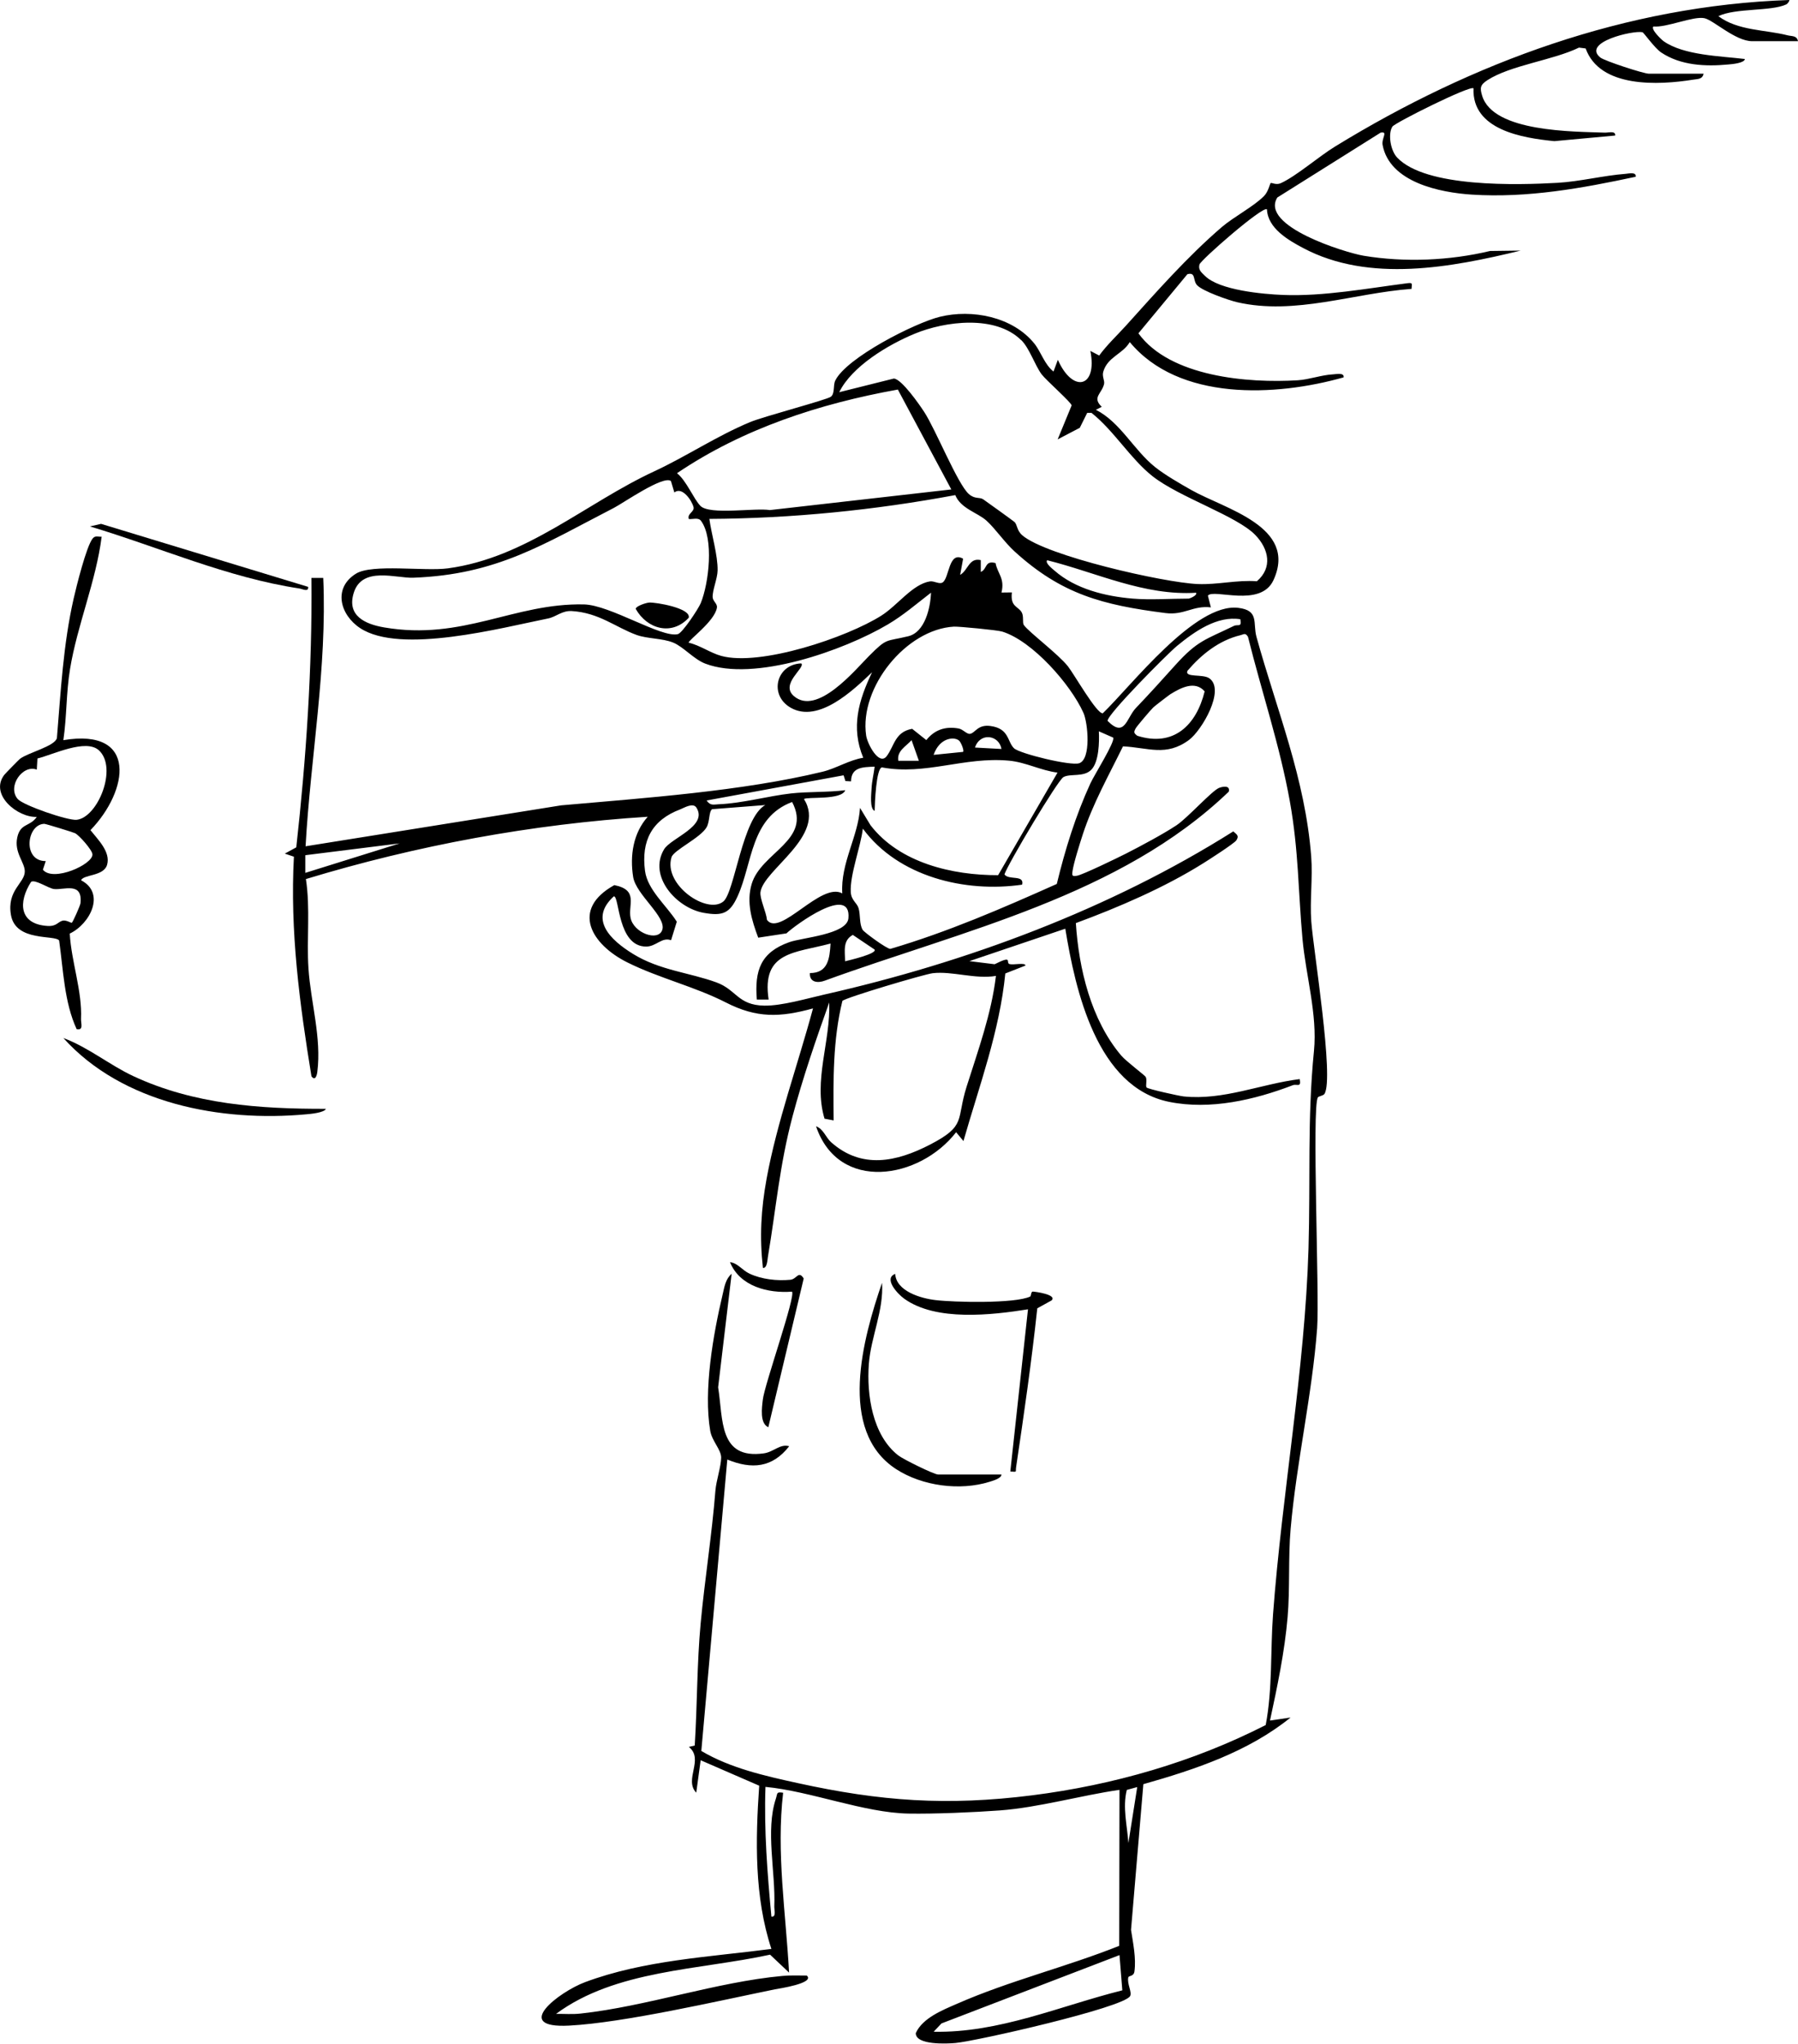 <?xml version="1.0" encoding="UTF-8"?>
<svg id="Calque_2" data-name="Calque 2" xmlns="http://www.w3.org/2000/svg" viewBox="0 0 272.73 310">
  <g id="Calque_1-2" data-name="Calque 1">
    <g>
      <path d="M258.41,11.18c-.18.87-.9.79-1.56.9-5.27.85-14.17,1.3-16.33-4.73l-1.01-.13c-3.9,1.91-10.38,2.67-13.89,4.94-1.12.73-1.15,1.19-.8,2.36,1.68,5.55,13.9,5.42,18.61,5.6.54.02,1.66-.33,1.56.44l-9.22.85c-4.85-.48-12.51-1.7-12.26-8.01-.44-.52-11.95,5.23-12.31,5.81-.71,1.17-.25,3.65.71,4.67,4.33,4.62,18.36,4.19,24.37,3.85,3.34-.19,6.97-1.11,10.28-1.36.49-.04,1.67-.33,1.56.44-8.16,1.75-16.44,3.25-24.85,2.71-4.86-.31-12.48-1.86-13.55-7.53-.19-1.03.89-2.1-.3-1.87l-15.67,9.84c-2.68,4.35,10.3,8.36,13.09,8.83,6.23,1.04,13.07.74,19.18-.72l4.64-.06c-10.49,2.55-22.94,4.93-32.96-.37-2.27-1.2-5.41-3.01-5.52-5.89-.63-.56-10.06,7.69-10.24,8.37-.22.84.33,1.22.83,1.72,2.17,2.18,8.77,2.78,11.86,2.9,6.11.24,12.77-1,18.85-1.78.89-.11.65.11.63.86-8.73.63-17.66,4.03-26.42,2.03-1.34-.31-5.29-1.69-6.12-2.6-.66-.72-.14-2.02-1.46-1.66l-7.43,8.97c4.78,6.59,16.58,7.59,24.19,7.12,1.71-.11,3.6-.81,5.36-.9.49-.03,1.69-.29,1.58.46-10.3,2.92-24.99,3.63-32.44-5.35-1.08,1.84-3.35,2.22-4.02,4.49-.22.74.25,1.35.12,1.88-.36,1.48-1.86,2.01-.35,3.45l-.89.45c3.72,1.89,5.73,6.09,8.98,8.69,1.51,1.2,3.77,2.5,5.48,3.47,5.08,2.88,16.2,5.55,12.48,13.67-1.95,4.26-9.12,1.24-9.95,2.36l.45,1.78c-2.74-.32-4.02,1.23-6.9.86-9.52-1.22-15.74-2.84-22.87-9.34-1.53-1.39-2.93-3.47-4.27-4.68s-3.9-1.82-4.73-3.87c-12.3,2.29-24.8,3.54-37.3,3.61.32,2.37,1.29,5.5,1.25,7.82-.02,1.24-.8,2.99-.75,4.06.03.61.73.98.65,1.56-.29,2.08-4.49,5.06-4.28,5.34,1.69.38,3.28,1.55,4.93,2,5.91,1.62,19.03-2.78,24.29-6.11,2.45-1.55,4.71-4.75,7.35-5.19.64-.11,1.41.47,1.92.17,1.06-.63.9-4.86,3.13-3.61l-.45,2.45c1.22-.7,1.33-2.65,3.13-2.24v1.79c1-.39.57-1.79,2.24-1.34.31,1.63,1.43,2.29.9,4.47l1.58-.02c-.27,2.21.95,2.09,1.48,3.01.36.62.08,1.59.33,1.94.79,1.1,5.17,4.36,6.68,6.25.96,1.21,4.4,7.29,5.3,7.13,4.38-4.22,13.97-16.76,20.53-15.99,3.24.38,2.2,2.31,2.78,4.41,3.08,11.14,7.39,21.46,8.3,33.31.25,3.2-.22,6.63.01,9.83.31,4.27,3.51,23.86,2,26.18-.19.29-.87.33-1,.53-.93,1.49.26,30.03-.11,35.02-.74,10-3.15,20.41-4.02,30.42-.38,4.33-.09,9.15-.46,13.41-.45,5.24-1.56,10.53-2.67,15.67l3.12-.46c-6.42,5.19-14.46,7.88-22.33,10.11l-1.87,22.1c.31,1.98.79,4.3.52,6.29-.11.84-.87.59-.94.94-.2.97.62,2.26.27,2.83-1.09,1.76-23.24,6.8-26.49,7.1-1.22.11-6.03.36-6.01-1.5,1.04-2.31,4.08-3.5,6.3-4.47,7.9-3.47,16.55-5.57,24.56-8.77l.04-23.66c-5.83.84-12.31,2.69-18.13,3.12-3.94.29-9.98.55-13.88.48-6.73-.12-14.86-3.4-21.69-4.05-.23,6.59.29,13.13.9,19.68.78.1.42-1.02.44-1.56.21-5.23-1.37-11.48.24-16.34.26-.77.02-1.07,1.1-.89-1.06,9.06.41,18.22.9,27.28l-2.88-2.72c-10.7,2.34-23.43,2.29-32.46,8.98,1.25-.01,2.5.09,3.75-.05,9.93-1.08,20.59-4.78,30.54-5.7,1.25-.12,2.5-.06,3.74-.06,1.29,1.17-4.33,1.99-4.84,2.09-8.61,1.76-22.89,5.06-31.19,5.5-8.84.47-1.55-5.11,2.37-6.58,8.95-3.35,18.88-3.82,28.29-5.05-2.6-7.9-2.42-16.51-1.85-24.76l-8.88-3.86-.67,4.92c-1.91-2,1.23-5.05-1.12-6.94l.89-.21c.39-6.16.33-12.41.9-18.56.63-6.71,1.7-13.34,2.24-20.13.12-1.48.86-3.65.87-4.99,0-1.2-1.4-2.51-1.66-4.06-1.04-6.14.44-14.6,1.89-20.71.26-1.11.43-2.31,1.36-3.11l-2.05,17.22c.78,4.86.06,10.98,6.94,10.02,1.49-.21,2.47-1.49,3.84-1.08-2.56,3.28-5.67,3.54-9.39,2.02l-3.94,44.2c4.35,2.59,9.65,3.79,14.59,4.87,12.6,2.77,22.68,3.49,35.6,1.86,12.3-1.56,24.41-5.04,35.42-10.66,1.05-5.53.7-11.26,1.11-16.78,1.38-18.48,4.83-37.15,5.38-55.45.31-10.37-.2-19.63.83-30.04.54-5.51-1.24-11.46-1.74-16.95-.66-7.27-.58-13.42-1.92-20.89-1.53-8.51-4.27-16.59-6.35-24.96-.42-.65-.6-.37-1.14-.24-3.25.78-5.92,2.92-8.04,5.4-.46,1.08,2.32.44,3.32,1.14,2.46,1.74-1.14,7.91-3.1,9.36-3.46,2.55-6.16,1.15-10,.96-2.15,4.39-4.57,8.67-6.1,13.36-.43,1.32-1.4,4.38-1.56,5.6-.09.69-.04.77.67.67.85-.13,6.22-2.74,7.4-3.34,2.17-1.1,5.78-3.03,7.74-4.34,1.69-1.14,5.35-5.23,6.43-5.65.49-.19,1.72-.46,1.47.57-16.52,15.86-40.33,21.03-61.28,28.67-1.08.41-2.35.26-2.26-1.15,2.72,0,3-2.16,3.13-4.48-5.38,1.46-10.5,1.16-9.39,8.5h-1.79c-.36-4.44.59-7.17,4.93-8.71,1.96-.7,8.73-1.16,8.96-3.61.48-5.26-8.1,1.05-9.4,2.28l-4.28.65c-.99-2.64-1.82-5.38-.99-8.15,1.44-4.82,9.2-6.62,6.13-12.43-6.33,2.38-5.98,9.28-8.27,14.31-1.18,2.59-2.27,3.02-5.16,2.5-4.11-.74-8.44-5.55-5.99-9.63,1.03-1.72,6.68-3.51,4.91-6.32-.52-.82-1.89.04-2.46.26-4.3,1.62-5.94,4.76-5.34,9.34.38,2.89,3.31,5.29,4.82,7.7l-.87,2.81c-1.39-.52-2.25.95-3.76.96-4.38.03-4.05-7.67-4.92-7.62-3.85,3.49-.47,6.65,2.9,8.73,4.07,2.51,8.55,2.82,12.67,4.33,3.04,1.11,3.22,3.45,7.25,3.52,2.66.04,6.42-1.07,9.1-1.68,21.56-4.87,43.37-12.97,62.04-24.75.45.43.95.61.47,1.35-.31.47-4.18,2.96-5.02,3.48-5.86,3.68-12.85,6.69-19.33,9.08.45,6.94,2.3,14.67,6.88,20.09.73.86,3.6,3.02,3.71,3.23.27.48-.07,1.35.15,1.62.18.23,4.88,1.27,5.6,1.35,6.04.63,11.72-1.89,17.62-2.63.25,1.36-.41.69-1.05.93-5.85,2.24-12.51,3.78-18.74,2.53-11-2.21-14.24-16.92-15.77-26.27l-14.55,4.92,3.83.47c2.9-1.46,1.6-.21,2.28-.02.58.16,2.39-.28,2.4.22l-3.06,1.2c-.87,8.79-3.94,17-6.35,25.42l-1.11-1.34c-5.53,7.14-17.83,9.2-21.25-.9,1.12.4,1.49,1.71,2.28,2.41,4.64,4.14,9.94,3,15.03.36,5.55-2.88,3.93-3.71,5.53-8.78,1.74-5.51,3.76-11.04,4.45-16.8-3.09.54-6.67-.76-9.59-.41-1.27.15-13.19,3.69-13.7,4.2-1.46,5.93-1.39,12.06-1.33,18.13l-1.38-.26c-1.74-5.74.94-11.76.71-17.63-2,5.59-4.02,11.47-5.56,17.26-1.99,7.51-2.48,13.85-3.74,21.31-.08.47-.11,1.78-.76,1.69-.52-4.71-.29-8.86.56-13.52,1.56-8.55,4.78-17.43,7.04-25.84-5.04,1.39-8.56,1.48-13.2-.89-4.73-2.42-10.17-3.7-14.95-6.08-5.47-2.72-8.65-8.03-1.99-11.73,3.71.73,2.08,2.97,2.46,4.94.45,2.33,4.22,3.69,4.82,1.84.64-1.99-3.98-5.32-4.42-8.01-.52-3.25,0-6.65,2.21-9.14-17.56,1.11-35.05,4.35-51.85,9.45.69,4.49.09,9.08.39,13.58.34,5.13,2,10.49,1.34,15.67-.08.62-.34,1.41-.89.66-1.8-11.02-3.27-22.08-2.66-33.3l-1.38-.47,1.74-.95c1.51-13.58,2.43-27.21,2.3-40.87h1.79c.6,13.66-1.92,27.13-2.68,40.71l38.77-6.21c12.56-1.11,27.44-2.14,39.65-5.1,2.07-.5,4.02-1.77,6.17-2.12-1.91-4.62-.7-8.7,1.34-12.97-2.81,2.69-8.11,7.78-12.33,5.39-3.38-1.92-2.19-6.61,1.59-6.73.69.63-3.25,3.1-1.14,4.94,3.53,3.09,9.31-3.95,11.42-6.07,2.8-2.81,2.46-2.14,5.95-2.99,2.54-.62,3.36-4.32,3.45-6.61-2.16,1.66-4.19,3.43-6.57,4.83-6.61,3.91-20.26,8.77-27.68,5.93-1.76-.68-3.31-2.56-4.87-3.19-1.65-.67-3.89-.56-5.55-1.16-3.2-1.17-5.67-3.36-9.81-3.62-1.51-.09-2.36.87-3.59,1.12-7.11,1.43-22.41,5.49-28.52,1.47-3.05-2.01-4.16-6.07-.64-8.26,2.45-1.53,10.43-.33,13.96-.81,11.93-1.61,20.87-9.89,31.34-14.74,4.78-2.22,9.42-5.33,14.48-7.44,2.09-.87,11.66-3.38,12.26-3.85.64-.5.31-1.73.67-2.46,1.71-3.47,12.05-8.72,15.84-9.66,4.88-1.21,11.06-.02,14.35,4.05,1.02,1.27,1.53,3.16,2.91,4.25l.66-1.78c2.26,5.11,6.04,4.25,4.93-1.35l1.34.7c1.2-1.64,2.68-3.01,4.03-4.5,4.57-5.07,9.29-10.44,14.55-14.97,1.83-1.57,4.89-3.15,6.44-4.74.64-.66.88-1.88.99-1.95.14-.1.82.34,1.53.02,2.38-1.08,5.81-4.09,8.3-5.6C223.4,9.42,246.7.86,271.39,0c.12.09-.24.58-.44.67-2.31,1.08-7.67.52-10.3,1.78,2.97,2.23,7.06,2.03,10.51,2.91.62.16,1.4,0,1.57.89h-6.94c-2.56,0-5.89-3.21-7.26-3.49-1.69-.35-5.72,1.45-7.73,1.26-.45.41,1.21,1.99,1.56,2.24,3.07,2.15,8.64,2.24,12.31,2.69-.05.63-2.02.79-2.52.83-3.45.33-7.2.16-10.16-1.81-1.03-.69-2.65-3.03-2.85-3.08-1.4-.32-9.23,1.52-6.4,3.83.64.52,6.58,2.46,7.38,2.46h8.28ZM154.89,51.59c-3.9-3.85-11.52-2.88-16.12-.98-4.03,1.66-9.56,4.96-11.47,8.88l8.28-2.07c1.18.06,3.89,3.96,4.61,5.07,1.75,2.68,5.06,10.95,6.78,12.46.9.78,1.6.44,2.14.77.25.16,4.49,3.22,4.74,3.43.49.41.34,1.29,1.21,2.04,3.63,3.14,21.51,7.19,26.6,7.4,3.03.13,5.95-.65,8.99-.42,2.41-2.07,1.81-4.88-.22-7-2.82-2.93-11.56-5.73-15.64-8.96-3.32-2.63-5.82-6.88-9.22-9.58h-.66s-1.12,2.26-1.12,2.26l-3.36,1.76,2.12-5.15c-.04-.46-3.86-3.8-4.55-4.72-1.02-1.37-1.85-3.97-3.09-5.19ZM136.19,59.09c-11.85,2.13-23.5,5.92-33.5,12.69,1.41,1.09,2.52,3.89,3.55,4.95,1.39,1.43,8.29.27,10.54.64l27.52-3.13-8.11-15.15ZM101.75,72.95c-1.2-.84-7.16,3.32-8.6,4.07-10.73,5.53-17.76,10.14-30.46,10.61-2.61.1-7.74-1.77-9.02,2.26-1.11,3.49,1.68,4.78,4.61,5.28,11.94,2.04,19.67-3.72,30.3-3.49,3.98.09,11.75,5.11,14.24,4.51.68-.17,3.09-3.79,3.47-4.7,1.24-3.01,2.03-9.81.04-12.49-.41-.55-1.26-.21-1.84-.27-.31-.8.89-1.11.71-1.81-.26-1.01-1.72-3.17-2.91-2.22l-.52-1.74ZM171.82,90.8c2.64.22,5.78,0,8.5,0,.07,0,1.31-.44,1.12-.89-7.91.49-15.11-3.06-22.59-4.93-.4.4.84,1.34,1.11,1.58,3.17,2.78,7.69,3.89,11.86,4.24ZM188.15,93.93c-3.54-.57-6.98,1.88-9.61,4.04-1.43,1.17-10.73,10.54-10.53,11.38,2.62,2.65,2.85-.45,4.29-1.96,2.1-2.2,4-4.3,6-6.53,3.38-3.75,4.59-3.83,8.86-5.92.6-.29,1.24.29.98-1.01ZM153.81,113.5c.85.81,8.59,2.71,9.89,2.27,1.84-.63,1.32-6.13.64-7.65-1.94-4.3-7.71-10.89-12.32-12.32-.74-.23-6.63-.79-7.32-.75-7.24.4-14.38,9.22-13.32,16.51.18,1.27,1.97,4.68,3.13,3.12s1.24-3.66,3.85-4.13l2.15,1.71c1.26-1.58,2.9-2.12,4.9-1.76.67.12,1.23.89,1.73.81.79-.12,1.14-1.45,3.09-1.19,2.88.38,2.54,2.39,3.59,3.39ZM177.57,105.27c-.21.13-2.38,1.79-2.64,2.04-.37.35-2.5,2.86-2.66,3.16-.32.6-.3.71.23,1.13,5.53,1.76,8.96-1.6,10.23-6.73-1.47-1.69-3.64-.53-5.15.4ZM168.85,111.88l-2.17-.95c.08,1.58.02,4.61-1.13,5.81s-3.2.55-4.24,1.13c-.89.5-8.45,13.21-8.95,14.76.63.93,3.06,0,2.68,1.56-8.67,1.25-18.78-1.2-24.16-8.5-.32,2.73-1.98,7.01-1.83,9.62.07,1.26.93,1.62,1.18,2.44.31,1.05.09,2.37.62,3.29.21.36,3.68,2.91,4.2,2.89,8.7-2.56,16.99-6.16,25.25-9.85,1.26-5.21,2.86-10.38,5.1-15.26.56-1.23,3.8-6.36,3.45-6.94ZM145.52,112.38c-.26-.26-.63-.34-.99-.36-1.48.02-2.47,1.18-2.92,2.48l4.47-.45c.21-.19-.31-1.43-.57-1.68ZM151.91,113.61c-.37-2.14-3.25-2.56-4.02-.22l4.02.22ZM139.38,115.4l-1.11-3.13c-.84.95-2.26,1.62-2.01,3.13h3.13ZM160.41,117.19c-2.52-.31-4.83-1.58-7.36-1.81-6.82-.63-12.64,2.26-19.28,1.02-.87.16-1.08,5.47-1.1,6.6-.79-.31-.5-2.65-.47-3.38.06-1.17.33-2.19.47-3.33-1.82.07-3.55.06-3.58,2.23l-.85-.05-.28-.87-20.78,3.82c.58.84,1.07.6,1.87.57,3.6-.15,7.47-1.25,10.93-1.64,2.59-.29,5.58-.15,8.23-.49-.54,1.55-5.79.96-6.26,1.34,3.5,5.59-6.2,10.73-6.6,14.14-.11,1,.89,3.04.99,4.2,1.98,2.64,8.19-5.82,11.42-4.03-.28-4.58,2.43-8.66,2.69-12.97l1.6,2.64c4.42,5.73,12.44,7.59,19.35,7.57l9.02-15.58ZM116.11,122.11l-8.09.63c-.52.36-.33,1.85-.84,2.74-.93,1.62-4.99,3.47-5.32,4.54-1.29,4.18,5.4,8.75,7.86,6.72,1.73-1.42,2.87-12.73,6.38-14.64ZM60.62,127.93l-14.31,1.79v2.68s14.31-4.47,14.31-4.47ZM132.66,144.03l-3.3-2.22c-1.56.84-1.19,2.47-1.17,4,.56-.14,4.91-1.15,4.47-1.78ZM172.49,271.07l-1.57.43c-.67,2.65.06,5.39.24,8.06l1.34-8.49ZM169.8,296.56l-26.99,10.36-1.19,1.26c9.97.2,19.15-3.91,28.62-6.28l-.43-5.35Z"/>
      <path d="M15.42,81.41c-.85,6.72-3.7,13.42-4.79,20.03-.6,3.61-.49,7.22-1.02,10.83,11.37-1.9,9.89,7.69,4.11,13.65,1.11,1.41,3.1,3.31,2.52,5.27-.52,1.74-3.54,1.43-3.95,2.33,3.76,1.94,1.39,6.62-1.71,8.09.24,4.26,1.91,8.74,1.71,12.94-.03.69.43,1.77-.66,1.56-1.89-4.08-2.03-9.02-2.66-13.45-.63-.91-6.6.25-7.31-3.88-.65-3.76,2.11-4.84,2.1-6.6,0-1.4-1.64-2.85-1.14-5.16.47-2.19,1.9-1.58,2.96-3.11-2.9.13-7.22-3.38-4.93-6.38.11-.15,2.24-2.33,2.38-2.43,1.27-.96,5.23-1.88,5.6-3.13.59-7.1.96-14.21,2.54-21.17.41-1.81,1.93-7.93,2.88-9.11.41-.51.85-.24,1.37-.28ZM5.58,116.74c-2.14-.83-4.53,2.57-2.89,4.46.85.97,7.6,3.29,8.93,3.15,3.21-.33,6.28-7.88,3.38-10.54-1.98-1.81-6.98.67-9.32,1.24l-.1,1.68ZM6.5,131.91c1.54,1.94,7.66-.81,7.52-2.34-.06-.68-2.02-2.89-2.64-3.19-.29-.14-4.43-1.42-4.67-1.42-2.7.09-3.31,5.68.23,5.65l-.43,1.3ZM10.9,139.96c.14-.08,1.27-2.58,1.31-2.97.34-3.29-2.52-1.96-4.02-2.14-.88-.11-2.87-1.52-3.48-1.08-1.96,3.07-1.83,6.41,2.49,6.68,1.4.09,1.56-.62,2.3-.8.56-.13,1.28.38,1.4.31Z"/>
      <path d="M156.27,196.66c.14-.07.11-.74.37-.75s3.77.45,2.87,1.34l-2.17,1.2c-.86,8.05-2.02,16.08-3.21,24.08-.12.78.24.75-.88.67l2.68-24.6c-5.49.87-13.94,1.86-18.76-1.6-1.1-.79-3.17-3.1-1.38-3.77.15,2.62,3.87,3.71,6.1,3.97,2.77.34,12.08.56,14.38-.54Z"/>
      <path d="M151.91,223.65c0,.6-1.33.96-1.8,1.11-4.51,1.41-10.21.65-14.17-1.91-8.98-5.82-5.01-19.96-2.15-28.27.29,4.14-1.7,8.26-2,12.31-.35,4.7.55,10.82,4.46,13.87.77.6,5.44,2.9,6.05,2.9h9.62Z"/>
      <path d="M49.43,168.19c-.22.59-2.37.78-2.96.83-12.93,1.2-27.89-1.61-36.86-11.57,3.75,1.39,6.99,4.08,10.57,5.76,9.21,4.31,19.2,5,29.25,4.98Z"/>
      <path d="M116.55,216.49c-1.34-.59-.98-3-.84-4.2.26-2.28,5.05-15.8,4.42-16.37-3.62.28-7.91-.79-9.4-4.47,1.19.14,1.81,1.2,2.96,1.74,1.86.87,4.17,1.12,6.2.93.97-.09,1.24-1.47,2.02-.19l-5.37,22.57Z"/>
      <path d="M46.74,89.02c.1.84-.88.31-1.35.24-10.92-1.65-21.26-6.27-31.75-9.41l1.69-.39,31.42,9.56Z"/>
      <path d="M98.49,91.4c.95-.06,6.34.83,5.98,2.3-2.55,2.78-6.31,1.74-8.04-1.34.03-.43,1.55-.93,2.06-.96Z"/>
    </g>
  </g>
</svg>